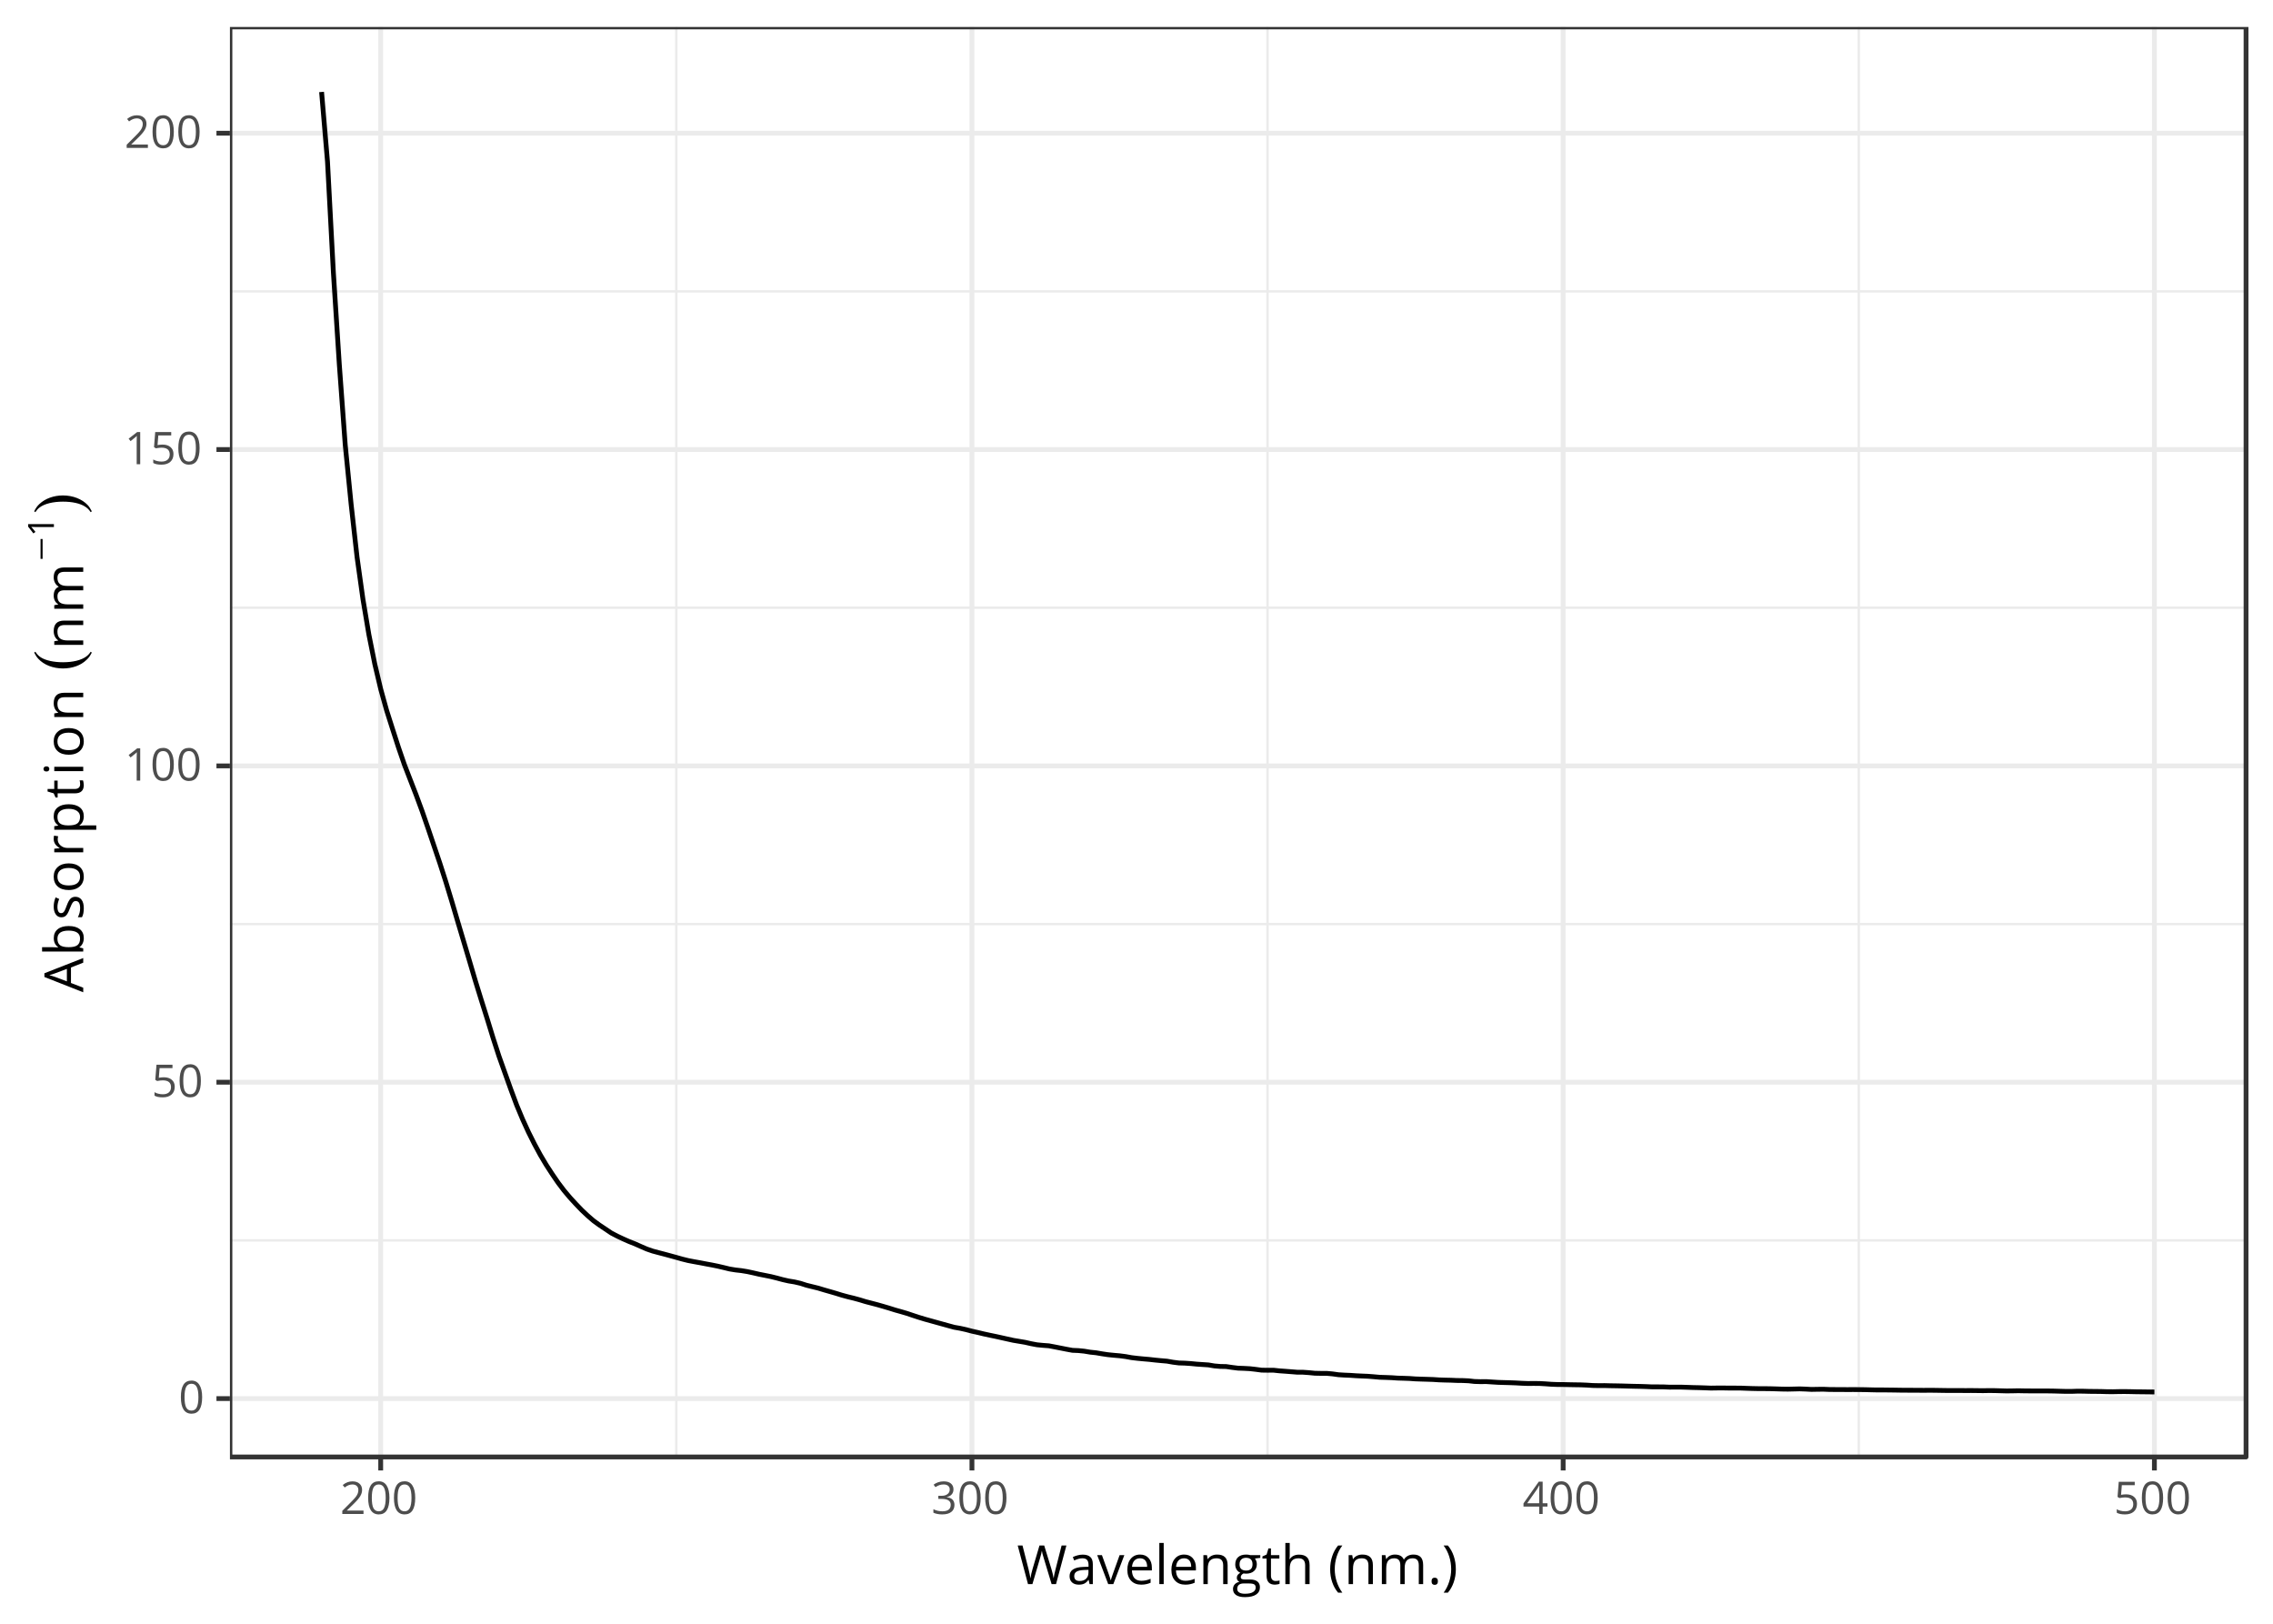 <?xml version="1.0" encoding="UTF-8"?>
<svg xmlns="http://www.w3.org/2000/svg" xmlns:xlink="http://www.w3.org/1999/xlink" width="504pt" height="360pt" viewBox="0 0 504 360" version="1.1">
<defs>
<g>
<symbol overflow="visible" id="glyph0-0">
<path style="stroke:none;" d="M 0.938 -7.141 L 5.047 -7.141 L 5.047 0 L 0.938 0 Z M 1.453 -0.516 L 4.547 -0.516 L 4.547 -6.625 L 1.453 -6.625 Z M 1.453 -0.516 "/>
</symbol>
<symbol overflow="visible" id="glyph0-1">
<path style="stroke:none;" d="M 5.219 -3.578 C 5.219 -2.348 5.02 -1.426 4.625 -0.812 C 4.238 -0.207 3.648 0.094 2.859 0.094 C 2.086 0.094 1.5 -0.211 1.094 -0.828 C 0.695 -1.453 0.5 -2.367 0.5 -3.578 C 0.5 -4.816 0.691 -5.738 1.078 -6.344 C 1.461 -6.945 2.055 -7.25 2.859 -7.25 C 3.629 -7.25 4.211 -6.93 4.609 -6.297 C 5.016 -5.672 5.219 -4.766 5.219 -3.578 Z M 1.312 -3.578 C 1.312 -2.535 1.43 -1.773 1.672 -1.297 C 1.922 -0.828 2.316 -0.594 2.859 -0.594 C 3.391 -0.594 3.773 -0.832 4.016 -1.312 C 4.266 -1.801 4.391 -2.555 4.391 -3.578 C 4.391 -4.609 4.266 -5.359 4.016 -5.828 C 3.773 -6.305 3.391 -6.547 2.859 -6.547 C 2.316 -6.547 1.922 -6.312 1.672 -5.844 C 1.43 -5.375 1.312 -4.617 1.312 -3.578 Z M 1.312 -3.578 "/>
</symbol>
<symbol overflow="visible" id="glyph0-2">
<path style="stroke:none;" d="M 2.719 -4.359 C 3.469 -4.359 4.055 -4.172 4.484 -3.797 C 4.922 -3.43 5.141 -2.922 5.141 -2.266 C 5.141 -1.523 4.906 -0.945 4.438 -0.531 C 3.969 -0.113 3.316 0.094 2.484 0.094 C 1.68 0.094 1.07 -0.031 0.656 -0.281 L 0.656 -1.062 C 0.875 -0.914 1.148 -0.801 1.484 -0.719 C 1.828 -0.633 2.164 -0.594 2.5 -0.594 C 3.07 -0.594 3.516 -0.727 3.828 -1 C 4.148 -1.27 4.312 -1.66 4.312 -2.172 C 4.312 -3.172 3.703 -3.672 2.484 -3.672 C 2.172 -3.672 1.754 -3.625 1.234 -3.531 L 0.828 -3.797 L 1.094 -7.141 L 4.641 -7.141 L 4.641 -6.391 L 1.781 -6.391 L 1.609 -4.25 C 1.973 -4.32 2.344 -4.359 2.719 -4.359 Z M 2.719 -4.359 "/>
</symbol>
<symbol overflow="visible" id="glyph0-3">
<path style="stroke:none;" d="M 3.484 0 L 2.703 0 L 2.703 -5.094 C 2.703 -5.508 2.711 -5.91 2.734 -6.297 C 2.672 -6.223 2.598 -6.148 2.516 -6.078 C 2.43 -6.004 2.039 -5.688 1.344 -5.125 L 0.922 -5.672 L 2.812 -7.141 L 3.484 -7.141 Z M 3.484 0 "/>
</symbol>
<symbol overflow="visible" id="glyph0-4">
<path style="stroke:none;" d="M 5.188 0 L 0.484 0 L 0.484 -0.703 L 2.375 -2.594 C 2.945 -3.164 3.32 -3.578 3.5 -3.828 C 3.688 -4.078 3.82 -4.316 3.906 -4.547 C 4 -4.785 4.047 -5.039 4.047 -5.312 C 4.047 -5.688 3.93 -5.984 3.703 -6.203 C 3.473 -6.43 3.148 -6.547 2.734 -6.547 C 2.441 -6.547 2.16 -6.492 1.891 -6.391 C 1.629 -6.297 1.336 -6.125 1.016 -5.875 L 0.578 -6.422 C 1.234 -6.961 1.953 -7.234 2.734 -7.234 C 3.398 -7.234 3.922 -7.062 4.297 -6.719 C 4.68 -6.383 4.875 -5.926 4.875 -5.344 C 4.875 -4.883 4.742 -4.43 4.484 -3.984 C 4.234 -3.547 3.766 -2.988 3.078 -2.312 L 1.516 -0.797 L 1.516 -0.75 L 5.188 -0.75 Z M 5.188 0 "/>
</symbol>
<symbol overflow="visible" id="glyph0-5">
<path style="stroke:none;" d="M 4.906 -5.453 C 4.906 -5.004 4.773 -4.633 4.516 -4.344 C 4.266 -4.051 3.906 -3.859 3.438 -3.766 L 3.438 -3.719 C 4.008 -3.645 4.43 -3.461 4.703 -3.172 C 4.984 -2.879 5.125 -2.492 5.125 -2.016 C 5.125 -1.336 4.891 -0.816 4.422 -0.453 C 3.953 -0.086 3.281 0.094 2.406 0.094 C 2.031 0.094 1.688 0.062 1.375 0 C 1.062 -0.051 0.754 -0.145 0.453 -0.281 L 0.453 -1.062 C 0.766 -0.906 1.094 -0.785 1.438 -0.703 C 1.789 -0.629 2.125 -0.594 2.438 -0.594 C 3.676 -0.594 4.297 -1.078 4.297 -2.047 C 4.297 -2.91 3.613 -3.344 2.25 -3.344 L 1.547 -3.344 L 1.547 -4.031 L 2.266 -4.031 C 2.816 -4.031 3.254 -4.156 3.578 -4.406 C 3.91 -4.656 4.078 -5 4.078 -5.438 C 4.078 -5.781 3.957 -6.051 3.719 -6.25 C 3.477 -6.445 3.148 -6.547 2.734 -6.547 C 2.422 -6.547 2.125 -6.504 1.844 -6.422 C 1.57 -6.336 1.258 -6.18 0.906 -5.953 L 0.5 -6.5 C 0.789 -6.727 1.125 -6.906 1.5 -7.031 C 1.883 -7.164 2.289 -7.234 2.719 -7.234 C 3.414 -7.234 3.953 -7.078 4.328 -6.766 C 4.711 -6.453 4.906 -6.016 4.906 -5.453 Z M 4.906 -5.453 "/>
</symbol>
<symbol overflow="visible" id="glyph0-6">
<path style="stroke:none;" d="M 5.516 -1.641 L 4.453 -1.641 L 4.453 0 L 3.688 0 L 3.688 -1.641 L 0.203 -1.641 L 0.203 -2.344 L 3.594 -7.172 L 4.453 -7.172 L 4.453 -2.375 L 5.516 -2.375 Z M 3.688 -2.375 L 3.688 -4.75 C 3.688 -5.219 3.703 -5.742 3.734 -6.328 L 3.688 -6.328 C 3.531 -6.016 3.383 -5.754 3.25 -5.547 L 1.016 -2.375 Z M 3.688 -2.375 "/>
</symbol>
<symbol overflow="visible" id="glyph1-0">
<path style="stroke:none;" d="M 1.125 -8.562 L 6.062 -8.562 L 6.062 0 L 1.125 0 Z M 1.734 -0.609 L 5.453 -0.609 L 5.453 -7.953 L 1.734 -7.953 Z M 1.734 -0.609 "/>
</symbol>
<symbol overflow="visible" id="glyph1-1">
<path style="stroke:none;" d="M 8.656 0 L 7.672 0 L 5.938 -5.734 C 5.852 -5.992 5.758 -6.316 5.656 -6.703 C 5.562 -7.086 5.516 -7.316 5.516 -7.391 C 5.422 -6.879 5.281 -6.316 5.094 -5.703 L 3.422 0 L 2.438 0 L 0.156 -8.562 L 1.219 -8.562 L 2.562 -3.281 C 2.75 -2.531 2.891 -1.859 2.984 -1.266 C 3.086 -1.973 3.242 -2.672 3.453 -3.359 L 4.984 -8.562 L 6.031 -8.562 L 7.641 -3.312 C 7.828 -2.707 7.988 -2.023 8.125 -1.266 C 8.195 -1.816 8.336 -2.488 8.547 -3.281 L 9.891 -8.562 L 10.953 -8.562 Z M 8.656 0 "/>
</symbol>
<symbol overflow="visible" id="glyph1-2">
<path style="stroke:none;" d="M 4.984 0 L 4.781 -0.922 L 4.734 -0.922 C 4.422 -0.516 4.102 -0.238 3.781 -0.094 C 3.469 0.051 3.07 0.125 2.594 0.125 C 1.957 0.125 1.457 -0.039 1.094 -0.375 C 0.727 -0.707 0.547 -1.176 0.547 -1.781 C 0.547 -3.07 1.582 -3.75 3.656 -3.812 L 4.75 -3.844 L 4.75 -4.25 C 4.75 -4.75 4.641 -5.117 4.422 -5.359 C 4.211 -5.598 3.867 -5.719 3.391 -5.719 C 2.848 -5.719 2.242 -5.555 1.578 -5.234 L 1.266 -5.984 C 1.586 -6.148 1.938 -6.281 2.312 -6.375 C 2.688 -6.477 3.066 -6.531 3.453 -6.531 C 4.211 -6.531 4.773 -6.359 5.141 -6.016 C 5.516 -5.68 5.703 -5.141 5.703 -4.391 L 5.703 0 Z M 2.781 -0.688 C 3.383 -0.688 3.859 -0.852 4.203 -1.188 C 4.555 -1.52 4.734 -1.984 4.734 -2.578 L 4.734 -3.156 L 3.75 -3.125 C 2.977 -3.094 2.422 -2.969 2.078 -2.75 C 1.742 -2.539 1.578 -2.211 1.578 -1.766 C 1.578 -1.41 1.68 -1.141 1.891 -0.953 C 2.098 -0.773 2.395 -0.688 2.781 -0.688 Z M 2.781 -0.688 "/>
</symbol>
<symbol overflow="visible" id="glyph1-3">
<path style="stroke:none;" d="M 2.438 0 L 0 -6.422 L 1.047 -6.422 L 2.422 -2.609 C 2.734 -1.723 2.922 -1.145 2.984 -0.875 L 3.031 -0.875 C 3.07 -1.082 3.207 -1.508 3.438 -2.156 C 3.664 -2.812 4.176 -4.234 4.969 -6.422 L 6.016 -6.422 L 3.578 0 Z M 2.438 0 "/>
</symbol>
<symbol overflow="visible" id="glyph1-4">
<path style="stroke:none;" d="M 3.75 0.125 C 2.801 0.125 2.051 -0.164 1.5 -0.75 C 0.945 -1.332 0.672 -2.133 0.672 -3.156 C 0.672 -4.195 0.926 -5.02 1.438 -5.625 C 1.945 -6.238 2.633 -6.547 3.5 -6.547 C 4.301 -6.547 4.938 -6.281 5.406 -5.75 C 5.875 -5.219 6.109 -4.52 6.109 -3.656 L 6.109 -3.031 L 1.688 -3.031 C 1.707 -2.281 1.895 -1.707 2.25 -1.312 C 2.613 -0.926 3.125 -0.734 3.781 -0.734 C 4.469 -0.734 5.148 -0.879 5.828 -1.172 L 5.828 -0.297 C 5.484 -0.148 5.156 -0.047 4.844 0.016 C 4.539 0.086 4.176 0.125 3.75 0.125 Z M 3.484 -5.719 C 2.961 -5.719 2.547 -5.551 2.234 -5.219 C 1.93 -4.883 1.754 -4.422 1.703 -3.828 L 5.062 -3.828 C 5.062 -4.441 4.926 -4.91 4.656 -5.234 C 4.383 -5.555 3.992 -5.719 3.484 -5.719 Z M 3.484 -5.719 "/>
</symbol>
<symbol overflow="visible" id="glyph1-5">
<path style="stroke:none;" d="M 2 0 L 1.031 0 L 1.031 -9.125 L 2 -9.125 Z M 2 0 "/>
</symbol>
<symbol overflow="visible" id="glyph1-6">
<path style="stroke:none;" d="M 5.422 0 L 5.422 -4.156 C 5.422 -4.676 5.301 -5.066 5.062 -5.328 C 4.832 -5.586 4.461 -5.719 3.953 -5.719 C 3.273 -5.719 2.781 -5.535 2.469 -5.172 C 2.156 -4.805 2 -4.207 2 -3.375 L 2 0 L 1.031 0 L 1.031 -6.422 L 1.828 -6.422 L 1.984 -5.547 L 2.031 -5.547 C 2.227 -5.859 2.504 -6.102 2.859 -6.281 C 3.223 -6.457 3.625 -6.547 4.062 -6.547 C 4.844 -6.547 5.426 -6.359 5.812 -5.984 C 6.207 -5.609 6.406 -5.008 6.406 -4.188 L 6.406 0 Z M 5.422 0 "/>
</symbol>
<symbol overflow="visible" id="glyph1-7">
<path style="stroke:none;" d="M 6.281 -6.422 L 6.281 -5.812 L 5.094 -5.672 C 5.207 -5.535 5.305 -5.352 5.391 -5.125 C 5.473 -4.906 5.516 -4.66 5.516 -4.391 C 5.516 -3.754 5.301 -3.25 4.875 -2.875 C 4.445 -2.5 3.859 -2.312 3.109 -2.312 C 2.91 -2.312 2.727 -2.328 2.562 -2.359 C 2.156 -2.141 1.953 -1.863 1.953 -1.531 C 1.953 -1.352 2.02 -1.223 2.156 -1.141 C 2.301 -1.055 2.551 -1.016 2.906 -1.016 L 4.047 -1.016 C 4.742 -1.016 5.273 -0.867 5.641 -0.578 C 6.016 -0.285 6.203 0.141 6.203 0.703 C 6.203 1.41 5.914 1.953 5.344 2.328 C 4.781 2.703 3.953 2.891 2.859 2.891 C 2.016 2.891 1.363 2.734 0.906 2.422 C 0.457 2.109 0.234 1.664 0.234 1.094 C 0.234 0.695 0.359 0.352 0.609 0.062 C 0.859 -0.219 1.207 -0.406 1.656 -0.5 C 1.488 -0.57 1.348 -0.688 1.234 -0.844 C 1.129 -1 1.078 -1.18 1.078 -1.391 C 1.078 -1.629 1.141 -1.836 1.266 -2.016 C 1.391 -2.191 1.586 -2.359 1.859 -2.516 C 1.523 -2.648 1.254 -2.879 1.047 -3.203 C 0.836 -3.535 0.734 -3.914 0.734 -4.344 C 0.734 -5.039 0.941 -5.582 1.359 -5.969 C 1.785 -6.352 2.383 -6.547 3.156 -6.547 C 3.488 -6.547 3.789 -6.504 4.062 -6.422 Z M 1.172 1.078 C 1.172 1.422 1.316 1.68 1.609 1.859 C 1.898 2.047 2.316 2.141 2.859 2.141 C 3.68 2.141 4.285 2.016 4.672 1.766 C 5.066 1.523 5.266 1.195 5.266 0.781 C 5.266 0.438 5.156 0.195 4.938 0.062 C 4.727 -0.07 4.328 -0.141 3.734 -0.141 L 2.562 -0.141 C 2.125 -0.141 1.781 -0.035 1.531 0.172 C 1.289 0.379 1.172 0.68 1.172 1.078 Z M 1.688 -4.359 C 1.688 -3.91 1.812 -3.57 2.062 -3.344 C 2.32 -3.113 2.68 -3 3.141 -3 C 4.086 -3 4.562 -3.461 4.562 -4.391 C 4.562 -5.348 4.082 -5.828 3.125 -5.828 C 2.664 -5.828 2.312 -5.703 2.062 -5.453 C 1.812 -5.211 1.688 -4.848 1.688 -4.359 Z M 1.688 -4.359 "/>
</symbol>
<symbol overflow="visible" id="glyph1-8">
<path style="stroke:none;" d="M 3.109 -0.688 C 3.273 -0.688 3.438 -0.695 3.594 -0.719 C 3.758 -0.75 3.891 -0.773 3.984 -0.797 L 3.984 -0.062 C 3.879 -0.008 3.723 0.031 3.516 0.062 C 3.316 0.102 3.133 0.125 2.969 0.125 C 1.727 0.125 1.109 -0.531 1.109 -1.844 L 1.109 -5.672 L 0.188 -5.672 L 0.188 -6.141 L 1.109 -6.547 L 1.516 -7.906 L 2.078 -7.906 L 2.078 -6.422 L 3.938 -6.422 L 3.938 -5.672 L 2.078 -5.672 L 2.078 -1.891 C 2.078 -1.504 2.164 -1.207 2.344 -1 C 2.531 -0.789 2.785 -0.688 3.109 -0.688 Z M 3.109 -0.688 "/>
</symbol>
<symbol overflow="visible" id="glyph1-9">
<path style="stroke:none;" d="M 5.422 0 L 5.422 -4.156 C 5.422 -4.676 5.301 -5.066 5.062 -5.328 C 4.832 -5.586 4.461 -5.719 3.953 -5.719 C 3.273 -5.719 2.781 -5.531 2.469 -5.156 C 2.156 -4.789 2 -4.191 2 -3.359 L 2 0 L 1.031 0 L 1.031 -9.125 L 2 -9.125 L 2 -6.359 C 2 -6.023 1.984 -5.75 1.953 -5.531 L 2.016 -5.531 C 2.203 -5.844 2.473 -6.086 2.828 -6.266 C 3.18 -6.441 3.586 -6.531 4.047 -6.531 C 4.828 -6.531 5.414 -6.344 5.812 -5.969 C 6.207 -5.594 6.406 -5 6.406 -4.188 L 6.406 0 Z M 5.422 0 "/>
</symbol>
<symbol overflow="visible" id="glyph1-10">
<path style="stroke:none;" d=""/>
</symbol>
<symbol overflow="visible" id="glyph1-11">
<path style="stroke:none;" d="M 0.484 -3.281 C 0.484 -4.32 0.633 -5.289 0.938 -6.188 C 1.238 -7.094 1.676 -7.883 2.25 -8.562 L 3.188 -8.562 C 2.625 -7.812 2.203 -6.984 1.922 -6.078 C 1.641 -5.18 1.5 -4.254 1.5 -3.297 C 1.5 -2.359 1.645 -1.441 1.938 -0.547 C 2.227 0.348 2.645 1.164 3.188 1.906 L 2.25 1.906 C 1.676 1.238 1.238 0.461 0.938 -0.422 C 0.633 -1.316 0.484 -2.27 0.484 -3.281 Z M 0.484 -3.281 "/>
</symbol>
<symbol overflow="visible" id="glyph1-12">
<path style="stroke:none;" d="M 9.219 0 L 9.219 -4.172 C 9.219 -4.691 9.109 -5.078 8.891 -5.328 C 8.672 -5.586 8.332 -5.719 7.875 -5.719 C 7.27 -5.719 6.82 -5.539 6.531 -5.188 C 6.238 -4.844 6.094 -4.312 6.094 -3.594 L 6.094 0 L 5.125 0 L 5.125 -4.172 C 5.125 -4.691 5.016 -5.078 4.797 -5.328 C 4.578 -5.586 4.234 -5.719 3.766 -5.719 C 3.16 -5.719 2.711 -5.535 2.422 -5.172 C 2.141 -4.805 2 -4.207 2 -3.375 L 2 0 L 1.031 0 L 1.031 -6.422 L 1.828 -6.422 L 1.984 -5.547 L 2.031 -5.547 C 2.207 -5.859 2.461 -6.102 2.797 -6.281 C 3.141 -6.457 3.516 -6.547 3.922 -6.547 C 4.93 -6.547 5.586 -6.18 5.891 -5.453 L 5.938 -5.453 C 6.133 -5.785 6.41 -6.051 6.766 -6.25 C 7.129 -6.445 7.547 -6.547 8.016 -6.547 C 8.742 -6.547 9.285 -6.359 9.641 -5.984 C 10.004 -5.609 10.188 -5.008 10.188 -4.188 L 10.188 0 Z M 9.219 0 "/>
</symbol>
<symbol overflow="visible" id="glyph1-13">
<path style="stroke:none;" d="M 0.891 -0.625 C 0.891 -0.883 0.945 -1.082 1.062 -1.219 C 1.188 -1.352 1.359 -1.422 1.578 -1.422 C 1.805 -1.422 1.984 -1.352 2.109 -1.219 C 2.234 -1.082 2.297 -0.883 2.297 -0.625 C 2.297 -0.363 2.234 -0.164 2.109 -0.031 C 1.984 0.102 1.805 0.172 1.578 0.172 C 1.379 0.172 1.211 0.109 1.078 -0.016 C 0.953 -0.141 0.891 -0.344 0.891 -0.625 Z M 0.891 -0.625 "/>
</symbol>
<symbol overflow="visible" id="glyph1-14">
<path style="stroke:none;" d="M 3.078 -3.281 C 3.078 -2.258 2.922 -1.301 2.609 -0.406 C 2.305 0.477 1.875 1.25 1.312 1.906 L 0.375 1.906 C 0.914 1.164 1.328 0.348 1.609 -0.547 C 1.898 -1.441 2.047 -2.359 2.047 -3.297 C 2.047 -4.254 1.906 -5.18 1.625 -6.078 C 1.344 -6.984 0.922 -7.812 0.359 -8.562 L 1.312 -8.562 C 1.883 -7.883 2.32 -7.094 2.625 -6.188 C 2.926 -5.281 3.078 -4.312 3.078 -3.281 Z M 3.078 -3.281 "/>
</symbol>
<symbol overflow="visible" id="glyph2-0">
<path style="stroke:none;" d="M -8.562 -1.125 L -8.562 -6.062 L 0 -6.062 L 0 -1.125 Z M -0.609 -1.734 L -0.609 -5.453 L -7.953 -5.453 L -7.953 -1.734 Z M -0.609 -1.734 "/>
</symbol>
<symbol overflow="visible" id="glyph2-1">
<path style="stroke:none;" d="M 0 -6.562 L -2.719 -5.5 L -2.719 -2.062 L 0 -1.016 L 0 0 L -8.609 -3.391 L -8.609 -4.219 L 0 -7.594 Z M -3.625 -5.188 L -6.281 -4.188 C -6.613 -4.062 -7.023 -3.93 -7.516 -3.797 C -7.141 -3.703 -6.727 -3.578 -6.281 -3.422 L -3.625 -2.422 Z M -3.625 -5.188 "/>
</symbol>
<symbol overflow="visible" id="glyph2-2">
<path style="stroke:none;" d="M -6.531 -4.016 C -6.531 -4.859 -6.238 -5.516 -5.656 -5.984 C -5.082 -6.453 -4.27 -6.688 -3.219 -6.688 C -2.164 -6.688 -1.344 -6.453 -0.75 -5.984 C -0.164 -5.516 0.125 -4.859 0.125 -4.016 C 0.125 -3.598 0.047 -3.219 -0.109 -2.875 C -0.266 -2.531 -0.504 -2.238 -0.828 -2 L -0.828 -1.938 L 0 -1.734 L 0 -1.031 L -9.125 -1.031 L -9.125 -2 L -6.906 -2 C -6.406 -2 -5.957 -1.984 -5.562 -1.953 L -5.562 -2 C -6.207 -2.457 -6.531 -3.129 -6.531 -4.016 Z M -5.719 -3.875 C -5.719 -3.219 -5.523 -2.738 -5.141 -2.438 C -4.766 -2.145 -4.125 -2 -3.219 -2 C -2.312 -2 -1.664 -2.148 -1.281 -2.453 C -0.895 -2.754 -0.703 -3.238 -0.703 -3.906 C -0.703 -4.5 -0.914 -4.941 -1.344 -5.234 C -1.781 -5.523 -2.41 -5.672 -3.234 -5.672 C -4.066 -5.672 -4.688 -5.523 -5.094 -5.234 C -5.508 -4.941 -5.719 -4.488 -5.719 -3.875 Z M -5.719 -3.875 "/>
</symbol>
<symbol overflow="visible" id="glyph2-3">
<path style="stroke:none;" d="M -1.75 -5.172 C -1.156 -5.172 -0.691 -4.945 -0.359 -4.5 C -0.035 -4.062 0.125 -3.438 0.125 -2.625 C 0.125 -1.781 -0.008 -1.117 -0.281 -0.641 L -1.188 -0.641 C -1.031 -0.953 -0.906 -1.281 -0.812 -1.625 C -0.727 -1.977 -0.688 -2.32 -0.688 -2.656 C -0.688 -3.164 -0.766 -3.555 -0.922 -3.828 C -1.086 -4.098 -1.336 -4.234 -1.672 -4.234 C -1.922 -4.234 -2.133 -4.125 -2.312 -3.906 C -2.488 -3.695 -2.695 -3.273 -2.938 -2.641 C -3.164 -2.047 -3.363 -1.617 -3.531 -1.359 C -3.695 -1.109 -3.883 -0.922 -4.094 -0.797 C -4.301 -0.68 -4.551 -0.625 -4.844 -0.625 C -5.363 -0.625 -5.773 -0.836 -6.078 -1.266 C -6.391 -1.691 -6.547 -2.273 -6.547 -3.016 C -6.547 -3.703 -6.406 -4.379 -6.125 -5.047 L -5.328 -4.688 C -5.586 -4.051 -5.719 -3.469 -5.719 -2.938 C -5.719 -2.477 -5.645 -2.129 -5.5 -1.891 C -5.363 -1.66 -5.164 -1.547 -4.906 -1.547 C -4.738 -1.547 -4.594 -1.586 -4.469 -1.672 C -4.352 -1.766 -4.238 -1.906 -4.125 -2.094 C -4.02 -2.289 -3.863 -2.672 -3.656 -3.234 C -3.375 -3.992 -3.094 -4.504 -2.812 -4.766 C -2.531 -5.035 -2.176 -5.172 -1.75 -5.172 Z M -1.75 -5.172 "/>
</symbol>
<symbol overflow="visible" id="glyph2-4">
<path style="stroke:none;" d="M -3.219 -6.578 C -2.164 -6.578 -1.344 -6.312 -0.75 -5.781 C -0.164 -5.258 0.125 -4.531 0.125 -3.594 C 0.125 -3.02 -0.008 -2.508 -0.281 -2.062 C -0.551 -1.625 -0.938 -1.281 -1.438 -1.031 C -1.945 -0.789 -2.539 -0.672 -3.219 -0.672 C -4.258 -0.672 -5.07 -0.93 -5.656 -1.453 C -6.25 -1.984 -6.547 -2.711 -6.547 -3.641 C -6.547 -4.535 -6.242 -5.25 -5.641 -5.781 C -5.047 -6.312 -4.238 -6.578 -3.219 -6.578 Z M -3.219 -1.688 C -2.395 -1.688 -1.77 -1.848 -1.344 -2.172 C -0.914 -2.504 -0.703 -2.988 -0.703 -3.625 C -0.703 -4.258 -0.914 -4.738 -1.344 -5.062 C -1.77 -5.395 -2.395 -5.562 -3.219 -5.562 C -4.031 -5.562 -4.648 -5.395 -5.078 -5.062 C -5.504 -4.738 -5.719 -4.254 -5.719 -3.609 C -5.719 -2.973 -5.504 -2.492 -5.078 -2.172 C -4.66 -1.848 -4.039 -1.688 -3.219 -1.688 Z M -3.219 -1.688 "/>
</symbol>
<symbol overflow="visible" id="glyph2-5">
<path style="stroke:none;" d="M -6.547 -3.969 C -6.547 -4.25 -6.52 -4.504 -6.469 -4.734 L -5.562 -4.594 C -5.625 -4.332 -5.656 -4.098 -5.656 -3.891 C -5.656 -3.367 -5.441 -2.922 -5.016 -2.547 C -4.598 -2.18 -4.078 -2 -3.453 -2 L 0 -2 L 0 -1.031 L -6.422 -1.031 L -6.422 -1.828 L -5.234 -1.953 L -5.234 -2 C -5.648 -2.227 -5.973 -2.508 -6.203 -2.844 C -6.43 -3.188 -6.547 -3.562 -6.547 -3.969 Z M -6.547 -3.969 "/>
</symbol>
<symbol overflow="visible" id="glyph2-6">
<path style="stroke:none;" d="M 0.125 -4.016 C 0.125 -3.598 0.047 -3.219 -0.109 -2.875 C -0.266 -2.531 -0.504 -2.238 -0.828 -2 L -0.828 -1.938 C -0.453 -1.977 -0.098 -2 0.234 -2 L 2.891 -2 L 2.891 -1.031 L -6.422 -1.031 L -6.422 -1.828 L -5.547 -1.953 L -5.547 -2 C -5.898 -2.25 -6.156 -2.539 -6.312 -2.875 C -6.469 -3.207 -6.547 -3.586 -6.547 -4.016 C -6.547 -4.867 -6.254 -5.523 -5.672 -5.984 C -5.086 -6.453 -4.27 -6.688 -3.219 -6.688 C -2.164 -6.688 -1.344 -6.453 -0.75 -5.984 C -0.164 -5.516 0.125 -4.859 0.125 -4.016 Z M -5.719 -3.875 C -5.719 -3.219 -5.535 -2.742 -5.172 -2.453 C -4.805 -2.16 -4.227 -2.008 -3.438 -2 L -3.219 -2 C -2.312 -2 -1.664 -2.148 -1.281 -2.453 C -0.895 -2.754 -0.703 -3.238 -0.703 -3.906 C -0.703 -4.457 -0.926 -4.891 -1.375 -5.203 C -1.82 -5.516 -2.441 -5.672 -3.234 -5.672 C -4.035 -5.672 -4.648 -5.516 -5.078 -5.203 C -5.504 -4.891 -5.719 -4.445 -5.719 -3.875 Z M -5.719 -3.875 "/>
</symbol>
<symbol overflow="visible" id="glyph2-7">
<path style="stroke:none;" d="M -0.688 -3.109 C -0.688 -3.273 -0.695 -3.438 -0.719 -3.594 C -0.75 -3.758 -0.773 -3.891 -0.797 -3.984 L -0.062 -3.984 C -0.008 -3.879 0.031 -3.723 0.062 -3.516 C 0.102 -3.316 0.125 -3.133 0.125 -2.969 C 0.125 -1.727 -0.531 -1.109 -1.844 -1.109 L -5.672 -1.109 L -5.672 -0.188 L -6.141 -0.188 L -6.547 -1.109 L -7.906 -1.516 L -7.906 -2.078 L -6.422 -2.078 L -6.422 -3.938 L -5.672 -3.938 L -5.672 -2.078 L -1.891 -2.078 C -1.504 -2.078 -1.207 -2.164 -1 -2.344 C -0.789 -2.531 -0.688 -2.785 -0.688 -3.109 Z M -0.688 -3.109 "/>
</symbol>
<symbol overflow="visible" id="glyph2-8">
<path style="stroke:none;" d="M 0 -2 L 0 -1.031 L -6.422 -1.031 L -6.422 -2 Z M -8.156 -0.953 C -8.383 -0.953 -8.551 -1.004 -8.656 -1.109 C -8.758 -1.223 -8.812 -1.363 -8.812 -1.531 C -8.812 -1.688 -8.754 -1.816 -8.641 -1.922 C -8.535 -2.035 -8.375 -2.094 -8.156 -2.094 C -7.938 -2.094 -7.773 -2.035 -7.672 -1.922 C -7.566 -1.816 -7.516 -1.688 -7.516 -1.531 C -7.516 -1.363 -7.566 -1.223 -7.672 -1.109 C -7.773 -1.004 -7.938 -0.953 -8.156 -0.953 Z M -8.156 -0.953 "/>
</symbol>
<symbol overflow="visible" id="glyph2-9">
<path style="stroke:none;" d="M 0 -5.422 L -4.156 -5.422 C -4.676 -5.422 -5.066 -5.301 -5.328 -5.062 C -5.586 -4.832 -5.719 -4.461 -5.719 -3.953 C -5.719 -3.273 -5.535 -2.781 -5.172 -2.469 C -4.805 -2.156 -4.207 -2 -3.375 -2 L 0 -2 L 0 -1.031 L -6.422 -1.031 L -6.422 -1.828 L -5.547 -1.984 L -5.547 -2.031 C -5.859 -2.227 -6.102 -2.504 -6.281 -2.859 C -6.457 -3.223 -6.547 -3.625 -6.547 -4.062 C -6.547 -4.844 -6.359 -5.426 -5.984 -5.812 C -5.609 -6.207 -5.008 -6.406 -4.188 -6.406 L 0 -6.406 Z M 0 -5.422 "/>
</symbol>
<symbol overflow="visible" id="glyph2-10">
<path style="stroke:none;" d="M 0 -9.219 L -4.172 -9.219 C -4.691 -9.219 -5.078 -9.109 -5.328 -8.891 C -5.586 -8.672 -5.719 -8.332 -5.719 -7.875 C -5.719 -7.27 -5.539 -6.82 -5.188 -6.531 C -4.844 -6.238 -4.312 -6.094 -3.594 -6.094 L 0 -6.094 L 0 -5.125 L -4.172 -5.125 C -4.691 -5.125 -5.078 -5.016 -5.328 -4.797 C -5.586 -4.578 -5.719 -4.234 -5.719 -3.766 C -5.719 -3.16 -5.535 -2.711 -5.172 -2.422 C -4.805 -2.141 -4.207 -2 -3.375 -2 L 0 -2 L 0 -1.031 L -6.422 -1.031 L -6.422 -1.828 L -5.547 -1.984 L -5.547 -2.031 C -5.859 -2.207 -6.102 -2.461 -6.281 -2.797 C -6.457 -3.141 -6.547 -3.516 -6.547 -3.922 C -6.547 -4.93 -6.18 -5.586 -5.453 -5.891 L -5.453 -5.938 C -5.785 -6.133 -6.051 -6.41 -6.25 -6.766 C -6.445 -7.129 -6.547 -7.547 -6.547 -8.016 C -6.547 -8.742 -6.359 -9.285 -5.984 -9.641 C -5.609 -10.004 -5.008 -10.188 -4.188 -10.188 L 0 -10.188 Z M 0 -9.219 "/>
</symbol>
<symbol overflow="visible" id="glyph3-0">
<path style="stroke:none;" d=""/>
</symbol>
<symbol overflow="visible" id="glyph3-1">
<path style="stroke:none;" d="M 2.328 -4.5 C 1.984 -3.984 1.75 -3.75 1.359 -3.453 C 0.281 -2.641 -1.594 -2.172 -3.812 -2.172 C -5.828 -2.172 -7.641 -2.562 -8.719 -3.25 C -9.219 -3.578 -9.516 -3.875 -9.938 -4.5 L -10.203 -4.312 C -9.844 -3.609 -9.625 -3.312 -9.266 -2.922 C -8.031 -1.578 -6 -0.797 -3.812 -0.797 C -1.75 -0.797 0.141 -1.469 1.391 -2.688 C 1.891 -3.141 2.141 -3.5 2.578 -4.312 Z M 2.328 -4.5 "/>
</symbol>
<symbol overflow="visible" id="glyph3-2">
<path style="stroke:none;" d="M 2.578 -0.641 C 2.203 -1.328 2.016 -1.641 1.656 -2.031 C 0.406 -3.359 -1.625 -4.156 -3.812 -4.156 C -5.859 -4.156 -7.75 -3.469 -9.031 -2.266 C -9.516 -1.812 -9.781 -1.453 -10.203 -0.641 L -9.938 -0.453 C -9.578 -0.969 -9.375 -1.203 -8.984 -1.5 C -7.906 -2.312 -6.031 -2.781 -3.812 -2.781 C -1.781 -2.781 0 -2.391 1.078 -1.688 C 1.609 -1.344 1.906 -1.062 2.328 -0.453 Z M 2.578 -0.641 "/>
</symbol>
<symbol overflow="visible" id="glyph4-0">
<path style="stroke:none;" d=""/>
</symbol>
<symbol overflow="visible" id="glyph4-1">
<path style="stroke:none;" d="M -2.469 -0.094 L -2.016 -0.094 L -2.016 -4.5 L -2.469 -4.5 Z M -2.469 -0.094 "/>
</symbol>
<symbol overflow="visible" id="glyph5-0">
<path style="stroke:none;" d="M -5.719 -0.75 L -5.719 -4.047 L 0 -4.047 L 0 -0.75 Z M -0.406 -1.156 L -0.406 -3.641 L -5.312 -3.641 L -5.312 -1.156 Z M -0.406 -1.156 "/>
</symbol>
<symbol overflow="visible" id="glyph5-1">
<path style="stroke:none;" d="M 0 -2.797 L 0 -2.156 L -4.078 -2.156 C -4.41 -2.156 -4.727 -2.164 -5.031 -2.188 C -4.977 -2.133 -4.922 -2.07 -4.859 -2 C -4.797 -1.938 -4.539 -1.629 -4.094 -1.078 L -4.547 -0.734 L -5.719 -2.25 L -5.719 -2.797 Z M 0 -2.797 "/>
</symbol>
</g>
<clipPath id="clip1">
  <path d="M 50.984 5.977 L 499 5.977 L 499 324 L 50.984 324 Z M 50.984 5.977 "/>
</clipPath>
<clipPath id="clip2">
  <path d="M 50.984 274 L 499 274 L 499 276 L 50.984 276 Z M 50.984 274 "/>
</clipPath>
<clipPath id="clip3">
  <path d="M 50.984 204 L 499 204 L 499 206 L 50.984 206 Z M 50.984 204 "/>
</clipPath>
<clipPath id="clip4">
  <path d="M 50.984 134 L 499 134 L 499 136 L 50.984 136 Z M 50.984 134 "/>
</clipPath>
<clipPath id="clip5">
  <path d="M 50.984 64 L 499 64 L 499 65 L 50.984 65 Z M 50.984 64 "/>
</clipPath>
<clipPath id="clip6">
  <path d="M 149 5.977 L 151 5.977 L 151 324 L 149 324 Z M 149 5.977 "/>
</clipPath>
<clipPath id="clip7">
  <path d="M 280 5.977 L 282 5.977 L 282 324 L 280 324 Z M 280 5.977 "/>
</clipPath>
<clipPath id="clip8">
  <path d="M 411 5.977 L 413 5.977 L 413 324 L 411 324 Z M 411 5.977 "/>
</clipPath>
<clipPath id="clip9">
  <path d="M 50.984 309 L 499 309 L 499 311 L 50.984 311 Z M 50.984 309 "/>
</clipPath>
<clipPath id="clip10">
  <path d="M 50.984 239 L 499 239 L 499 241 L 50.984 241 Z M 50.984 239 "/>
</clipPath>
<clipPath id="clip11">
  <path d="M 50.984 169 L 499 169 L 499 171 L 50.984 171 Z M 50.984 169 "/>
</clipPath>
<clipPath id="clip12">
  <path d="M 50.984 99 L 499 99 L 499 101 L 50.984 101 Z M 50.984 99 "/>
</clipPath>
<clipPath id="clip13">
  <path d="M 50.984 29 L 499 29 L 499 31 L 50.984 31 Z M 50.984 29 "/>
</clipPath>
<clipPath id="clip14">
  <path d="M 83 5.977 L 85 5.977 L 85 324 L 83 324 Z M 83 5.977 "/>
</clipPath>
<clipPath id="clip15">
  <path d="M 214 5.977 L 217 5.977 L 217 324 L 214 324 Z M 214 5.977 "/>
</clipPath>
<clipPath id="clip16">
  <path d="M 346 5.977 L 348 5.977 L 348 324 L 346 324 Z M 346 5.977 "/>
</clipPath>
<clipPath id="clip17">
  <path d="M 477 5.977 L 479 5.977 L 479 324 L 477 324 Z M 477 5.977 "/>
</clipPath>
<clipPath id="clip18">
  <path d="M 50.984 5.977 L 499 5.977 L 499 324 L 50.984 324 Z M 50.984 5.977 "/>
</clipPath>
</defs>
<g id="surface2">
<rect x="0" y="0" width="504" height="360" style="fill:rgb(100%,100%,100%);fill-opacity:1;stroke:none;"/>
<rect x="0" y="0" width="504" height="360" style="fill:rgb(100%,100%,100%);fill-opacity:1;stroke:none;"/>
<path style="fill:none;stroke-width:1.067;stroke-linecap:round;stroke-linejoin:round;stroke:rgb(100%,100%,100%);stroke-opacity:1;stroke-miterlimit:10;" d="M 0 360 L 504 360 L 504 0 L 0 0 Z M 0 360 "/>
<g clip-path="url(#clip1)" clip-rule="nonzero">
<path style=" stroke:none;fill-rule:nonzero;fill:rgb(100%,100%,100%);fill-opacity:1;" d="M 50.984 323.023 L 498.023 323.023 L 498.023 5.977 L 50.984 5.977 Z M 50.984 323.023 "/>
</g>
<g clip-path="url(#clip2)" clip-rule="nonzero">
<path style="fill:none;stroke-width:0.533;stroke-linecap:butt;stroke-linejoin:round;stroke:rgb(92.157%,92.157%,92.157%);stroke-opacity:1;stroke-miterlimit:10;" d="M 50.984 275.008 L 498.023 275.008 "/>
</g>
<g clip-path="url(#clip3)" clip-rule="nonzero">
<path style="fill:none;stroke-width:0.533;stroke-linecap:butt;stroke-linejoin:round;stroke:rgb(92.157%,92.157%,92.157%);stroke-opacity:1;stroke-miterlimit:10;" d="M 50.984 204.875 L 498.023 204.875 "/>
</g>
<g clip-path="url(#clip4)" clip-rule="nonzero">
<path style="fill:none;stroke-width:0.533;stroke-linecap:butt;stroke-linejoin:round;stroke:rgb(92.157%,92.157%,92.157%);stroke-opacity:1;stroke-miterlimit:10;" d="M 50.984 134.738 L 498.023 134.738 "/>
</g>
<g clip-path="url(#clip5)" clip-rule="nonzero">
<path style="fill:none;stroke-width:0.533;stroke-linecap:butt;stroke-linejoin:round;stroke:rgb(92.157%,92.157%,92.157%);stroke-opacity:1;stroke-miterlimit:10;" d="M 50.984 64.602 L 498.023 64.602 "/>
</g>
<g clip-path="url(#clip6)" clip-rule="nonzero">
<path style="fill:none;stroke-width:0.533;stroke-linecap:butt;stroke-linejoin:round;stroke:rgb(92.157%,92.157%,92.157%);stroke-opacity:1;stroke-miterlimit:10;" d="M 149.961 323.023 L 149.961 5.977 "/>
</g>
<g clip-path="url(#clip7)" clip-rule="nonzero">
<path style="fill:none;stroke-width:0.533;stroke-linecap:butt;stroke-linejoin:round;stroke:rgb(92.157%,92.157%,92.157%);stroke-opacity:1;stroke-miterlimit:10;" d="M 281.059 323.023 L 281.059 5.977 "/>
</g>
<g clip-path="url(#clip8)" clip-rule="nonzero">
<path style="fill:none;stroke-width:0.533;stroke-linecap:butt;stroke-linejoin:round;stroke:rgb(92.157%,92.157%,92.157%);stroke-opacity:1;stroke-miterlimit:10;" d="M 412.156 323.023 L 412.156 5.977 "/>
</g>
<g clip-path="url(#clip9)" clip-rule="nonzero">
<path style="fill:none;stroke-width:1.067;stroke-linecap:butt;stroke-linejoin:round;stroke:rgb(92.157%,92.157%,92.157%);stroke-opacity:1;stroke-miterlimit:10;" d="M 50.984 310.078 L 498.023 310.078 "/>
</g>
<g clip-path="url(#clip10)" clip-rule="nonzero">
<path style="fill:none;stroke-width:1.067;stroke-linecap:butt;stroke-linejoin:round;stroke:rgb(92.157%,92.157%,92.157%);stroke-opacity:1;stroke-miterlimit:10;" d="M 50.984 239.941 L 498.023 239.941 "/>
</g>
<g clip-path="url(#clip11)" clip-rule="nonzero">
<path style="fill:none;stroke-width:1.067;stroke-linecap:butt;stroke-linejoin:round;stroke:rgb(92.157%,92.157%,92.157%);stroke-opacity:1;stroke-miterlimit:10;" d="M 50.984 169.805 L 498.023 169.805 "/>
</g>
<g clip-path="url(#clip12)" clip-rule="nonzero">
<path style="fill:none;stroke-width:1.067;stroke-linecap:butt;stroke-linejoin:round;stroke:rgb(92.157%,92.157%,92.157%);stroke-opacity:1;stroke-miterlimit:10;" d="M 50.984 99.668 L 498.023 99.668 "/>
</g>
<g clip-path="url(#clip13)" clip-rule="nonzero">
<path style="fill:none;stroke-width:1.067;stroke-linecap:butt;stroke-linejoin:round;stroke:rgb(92.157%,92.157%,92.157%);stroke-opacity:1;stroke-miterlimit:10;" d="M 50.984 29.535 L 498.023 29.535 "/>
</g>
<g clip-path="url(#clip14)" clip-rule="nonzero">
<path style="fill:none;stroke-width:1.067;stroke-linecap:butt;stroke-linejoin:round;stroke:rgb(92.157%,92.157%,92.157%);stroke-opacity:1;stroke-miterlimit:10;" d="M 84.414 323.023 L 84.414 5.977 "/>
</g>
<g clip-path="url(#clip15)" clip-rule="nonzero">
<path style="fill:none;stroke-width:1.067;stroke-linecap:butt;stroke-linejoin:round;stroke:rgb(92.157%,92.157%,92.157%);stroke-opacity:1;stroke-miterlimit:10;" d="M 215.512 323.023 L 215.512 5.977 "/>
</g>
<g clip-path="url(#clip16)" clip-rule="nonzero">
<path style="fill:none;stroke-width:1.067;stroke-linecap:butt;stroke-linejoin:round;stroke:rgb(92.157%,92.157%,92.157%);stroke-opacity:1;stroke-miterlimit:10;" d="M 346.605 323.023 L 346.605 5.977 "/>
</g>
<g clip-path="url(#clip17)" clip-rule="nonzero">
<path style="fill:none;stroke-width:1.067;stroke-linecap:butt;stroke-linejoin:round;stroke:rgb(92.157%,92.157%,92.157%);stroke-opacity:1;stroke-miterlimit:10;" d="M 477.703 323.023 L 477.703 5.977 "/>
</g>
<path style="fill:none;stroke-width:1.067;stroke-linecap:butt;stroke-linejoin:round;stroke:rgb(0%,0%,0%);stroke-opacity:1;stroke-miterlimit:1;" d="M 71.305 20.391 L 72.617 35.832 L 73.926 60.469 L 75.238 80.82 L 76.547 98.613 L 77.859 111.82 L 79.172 123.523 L 80.48 132.863 L 81.793 140.688 L 83.105 147.223 L 84.414 152.762 L 85.727 157.5 L 87.035 161.609 L 88.348 165.688 L 89.66 169.504 L 90.969 172.887 L 92.281 176.27 L 93.59 179.82 L 94.902 183.609 L 96.215 187.492 L 97.523 191.359 L 98.836 195.441 L 100.145 199.742 L 101.457 204.191 L 102.77 208.59 L 104.078 212.977 L 105.391 217.426 L 106.699 221.66 L 108.012 225.828 L 109.324 230.105 L 110.633 234.145 L 111.945 237.828 L 113.254 241.492 L 114.566 245.02 L 115.879 248.16 L 117.188 251.02 L 118.5 253.641 L 119.809 256.062 L 121.121 258.27 L 122.434 260.293 L 123.742 262.203 L 125.055 263.941 L 126.363 265.496 L 127.676 266.926 L 128.988 268.293 L 130.297 269.527 L 131.609 270.66 L 132.922 271.617 L 134.23 272.488 L 135.543 273.371 L 136.852 274.055 L 138.164 274.672 L 139.477 275.254 L 140.785 275.77 L 142.098 276.355 L 143.406 276.922 L 144.719 277.375 L 146.031 277.727 L 147.34 278.066 L 148.652 278.422 L 149.961 278.781 L 151.273 279.152 L 152.586 279.477 L 153.895 279.727 L 155.207 279.961 L 156.516 280.215 L 157.828 280.457 L 159.141 280.723 L 160.449 281.027 L 161.762 281.348 L 163.07 281.562 L 164.383 281.711 L 165.695 281.926 L 167.004 282.207 L 168.316 282.512 L 169.625 282.77 L 170.938 283.035 L 172.25 283.359 L 173.559 283.711 L 174.871 284.008 L 176.184 284.223 L 177.492 284.527 L 178.805 284.949 L 180.113 285.273 L 181.426 285.594 L 182.738 285.992 L 184.047 286.363 L 185.359 286.746 L 186.668 287.152 L 187.98 287.508 L 189.293 287.824 L 190.602 288.18 L 191.914 288.582 L 193.223 288.922 L 194.535 289.266 L 195.848 289.641 L 197.156 290.027 L 198.469 290.441 L 199.777 290.805 L 201.09 291.191 L 202.402 291.633 L 203.711 292.062 L 205.023 292.461 L 206.332 292.824 L 208.957 293.551 L 210.266 293.914 L 211.578 294.27 L 212.887 294.5 L 214.199 294.789 L 215.512 295.137 L 216.82 295.426 L 218.133 295.742 L 219.445 296.027 L 220.754 296.297 L 222.066 296.586 L 223.375 296.879 L 224.688 297.168 L 226 297.387 L 227.309 297.609 L 228.621 297.906 L 229.93 298.152 L 231.242 298.281 L 232.555 298.379 L 233.863 298.625 L 235.176 298.883 L 236.484 299.141 L 237.797 299.383 L 239.109 299.438 L 240.418 299.57 L 241.73 299.789 L 243.039 299.926 L 244.352 300.152 L 245.664 300.348 L 246.973 300.48 L 248.285 300.594 L 249.594 300.766 L 250.906 301.004 L 252.219 301.16 L 253.527 301.285 L 254.84 301.398 L 256.148 301.547 L 257.461 301.672 L 258.773 301.785 L 260.082 302.016 L 261.395 302.184 L 262.703 302.223 L 264.016 302.312 L 265.328 302.441 L 266.637 302.531 L 267.949 302.617 L 269.262 302.84 L 270.57 302.953 L 271.883 302.98 L 273.191 303.172 L 274.504 303.336 L 275.816 303.383 L 277.125 303.453 L 278.438 303.602 L 279.746 303.777 L 281.059 303.797 L 282.371 303.789 L 283.68 303.93 L 284.992 304.023 L 286.301 304.125 L 287.613 304.23 L 288.926 304.238 L 290.234 304.332 L 291.547 304.461 L 292.855 304.488 L 294.168 304.488 L 295.48 304.609 L 296.789 304.793 L 298.102 304.875 L 299.41 304.93 L 300.723 305.02 L 302.035 305.082 L 303.344 305.137 L 304.656 305.242 L 305.965 305.359 L 307.277 305.398 L 308.59 305.449 L 309.898 305.539 L 311.211 305.578 L 312.523 305.625 L 313.832 305.719 L 315.145 305.766 L 316.453 305.805 L 317.766 305.848 L 319.078 305.934 L 320.387 305.98 L 321.699 306.008 L 323.008 306.066 L 324.32 306.082 L 325.633 306.141 L 326.941 306.289 L 328.254 306.328 L 329.562 306.316 L 330.875 306.402 L 332.188 306.484 L 333.496 306.523 L 334.809 306.559 L 336.117 306.609 L 337.43 306.684 L 338.742 306.734 L 340.051 306.723 L 341.363 306.734 L 342.672 306.809 L 343.984 306.906 L 345.297 306.957 L 346.605 306.965 L 347.918 306.996 L 349.227 307.02 L 350.539 307.039 L 351.852 307.094 L 353.16 307.18 L 354.473 307.207 L 355.785 307.199 L 357.094 307.234 L 358.406 307.254 L 359.715 307.281 L 361.027 307.32 L 362.34 307.355 L 363.648 307.379 L 364.961 307.422 L 366.27 307.48 L 367.582 307.48 L 368.895 307.492 L 370.203 307.547 L 371.516 307.539 L 372.824 307.543 L 374.137 307.586 L 375.449 307.633 L 376.758 307.66 L 378.07 307.703 L 379.379 307.754 L 380.691 307.734 L 382.004 307.727 L 383.312 307.75 L 384.625 307.75 L 385.934 307.754 L 387.246 307.805 L 388.559 307.848 L 389.867 307.875 L 391.18 307.879 L 392.488 307.891 L 393.801 307.93 L 395.113 307.973 L 396.422 307.992 L 399.047 307.93 L 400.355 307.977 L 401.668 308.047 L 402.977 308.023 L 404.289 308.008 L 405.602 308.062 L 406.91 308.074 L 408.223 308.074 L 409.531 308.09 L 410.844 308.082 L 412.156 308.09 L 413.465 308.102 L 414.777 308.137 L 416.086 308.168 L 417.398 308.164 L 418.711 308.18 L 420.02 308.195 L 421.332 308.219 L 422.641 308.23 L 423.953 308.234 L 425.266 308.242 L 426.574 308.25 L 427.887 308.238 L 429.195 308.25 L 430.508 308.273 L 431.82 308.293 L 433.129 308.293 L 434.441 308.289 L 435.75 308.305 L 437.062 308.297 L 438.375 308.312 L 439.684 308.328 L 440.996 308.305 L 442.305 308.316 L 444.93 308.387 L 446.238 308.371 L 447.551 308.344 L 448.863 308.371 L 450.172 308.383 L 451.484 308.387 L 452.793 308.391 L 454.105 308.391 L 455.418 308.41 L 456.727 308.449 L 458.039 308.484 L 459.348 308.484 L 460.66 308.438 L 461.973 308.449 L 463.281 308.484 L 464.594 308.496 L 465.902 308.512 L 467.215 308.551 L 468.527 308.559 L 469.836 308.531 L 471.148 308.523 L 472.457 308.543 L 473.77 308.574 L 475.082 308.586 L 476.391 308.605 L 477.703 308.613 "/>
<g clip-path="url(#clip18)" clip-rule="nonzero">
<path style="fill:none;stroke-width:1.067;stroke-linecap:round;stroke-linejoin:round;stroke:rgb(20%,20%,20%);stroke-opacity:1;stroke-miterlimit:10;" d="M 50.984 323.023 L 498.023 323.023 L 498.023 5.977 L 50.984 5.977 Z M 50.984 323.023 "/>
</g>
<g style="fill:rgb(30.196%,30.196%,30.196%);fill-opacity:1;">
  <use xlink:href="#glyph0-1" x="39.605" y="313.338"/>
</g>
<g style="fill:rgb(30.196%,30.196%,30.196%);fill-opacity:1;">
  <use xlink:href="#glyph0-2" x="33.605" y="243.201"/>
  <use xlink:href="#glyph0-1" x="39.323" y="243.201"/>
</g>
<g style="fill:rgb(30.196%,30.196%,30.196%);fill-opacity:1;">
  <use xlink:href="#glyph0-3" x="27.605" y="173.064"/>
  <use xlink:href="#glyph0-1" x="33.323" y="173.064"/>
  <use xlink:href="#glyph0-1" x="39.041" y="173.064"/>
</g>
<g style="fill:rgb(30.196%,30.196%,30.196%);fill-opacity:1;">
  <use xlink:href="#glyph0-3" x="27.605" y="102.928"/>
  <use xlink:href="#glyph0-2" x="33.323" y="102.928"/>
  <use xlink:href="#glyph0-1" x="39.041" y="102.928"/>
</g>
<g style="fill:rgb(30.196%,30.196%,30.196%);fill-opacity:1;">
  <use xlink:href="#glyph0-4" x="27.605" y="32.795"/>
  <use xlink:href="#glyph0-1" x="33.323" y="32.795"/>
  <use xlink:href="#glyph0-1" x="39.041" y="32.795"/>
</g>
<path style="fill:none;stroke-width:1.067;stroke-linecap:butt;stroke-linejoin:round;stroke:rgb(20%,20%,20%);stroke-opacity:1;stroke-miterlimit:10;" d="M 47.996 310.078 L 50.984 310.078 "/>
<path style="fill:none;stroke-width:1.067;stroke-linecap:butt;stroke-linejoin:round;stroke:rgb(20%,20%,20%);stroke-opacity:1;stroke-miterlimit:10;" d="M 47.996 239.941 L 50.984 239.941 "/>
<path style="fill:none;stroke-width:1.067;stroke-linecap:butt;stroke-linejoin:round;stroke:rgb(20%,20%,20%);stroke-opacity:1;stroke-miterlimit:10;" d="M 47.996 169.805 L 50.984 169.805 "/>
<path style="fill:none;stroke-width:1.067;stroke-linecap:butt;stroke-linejoin:round;stroke:rgb(20%,20%,20%);stroke-opacity:1;stroke-miterlimit:10;" d="M 47.996 99.668 L 50.984 99.668 "/>
<path style="fill:none;stroke-width:1.067;stroke-linecap:butt;stroke-linejoin:round;stroke:rgb(20%,20%,20%);stroke-opacity:1;stroke-miterlimit:10;" d="M 47.996 29.535 L 50.984 29.535 "/>
<path style="fill:none;stroke-width:1.067;stroke-linecap:butt;stroke-linejoin:round;stroke:rgb(20%,20%,20%);stroke-opacity:1;stroke-miterlimit:10;" d="M 84.414 326.016 L 84.414 323.023 "/>
<path style="fill:none;stroke-width:1.067;stroke-linecap:butt;stroke-linejoin:round;stroke:rgb(20%,20%,20%);stroke-opacity:1;stroke-miterlimit:10;" d="M 215.512 326.016 L 215.512 323.023 "/>
<path style="fill:none;stroke-width:1.067;stroke-linecap:butt;stroke-linejoin:round;stroke:rgb(20%,20%,20%);stroke-opacity:1;stroke-miterlimit:10;" d="M 346.605 326.016 L 346.605 323.023 "/>
<path style="fill:none;stroke-width:1.067;stroke-linecap:butt;stroke-linejoin:round;stroke:rgb(20%,20%,20%);stroke-opacity:1;stroke-miterlimit:10;" d="M 477.703 326.016 L 477.703 323.023 "/>
<g style="fill:rgb(30.196%,30.196%,30.196%);fill-opacity:1;">
  <use xlink:href="#glyph0-4" x="75.414" y="335.666"/>
  <use xlink:href="#glyph0-1" x="81.132" y="335.666"/>
  <use xlink:href="#glyph0-1" x="86.85" y="335.666"/>
</g>
<g style="fill:rgb(30.196%,30.196%,30.196%);fill-opacity:1;">
  <use xlink:href="#glyph0-5" x="206.512" y="335.666"/>
  <use xlink:href="#glyph0-1" x="212.229" y="335.666"/>
  <use xlink:href="#glyph0-1" x="217.947" y="335.666"/>
</g>
<g style="fill:rgb(30.196%,30.196%,30.196%);fill-opacity:1;">
  <use xlink:href="#glyph0-6" x="337.605" y="335.666"/>
  <use xlink:href="#glyph0-1" x="343.323" y="335.666"/>
  <use xlink:href="#glyph0-1" x="349.041" y="335.666"/>
</g>
<g style="fill:rgb(30.196%,30.196%,30.196%);fill-opacity:1;">
  <use xlink:href="#glyph0-2" x="468.703" y="335.666"/>
  <use xlink:href="#glyph0-1" x="474.421" y="335.666"/>
  <use xlink:href="#glyph0-1" x="480.139" y="335.666"/>
</g>
<g style="fill:rgb(0%,0%,0%);fill-opacity:1;">
  <use xlink:href="#glyph1-1" x="225.504" y="351.209"/>
  <use xlink:href="#glyph1-2" x="236.613" y="351.209"/>
  <use xlink:href="#glyph1-3" x="243.287" y="351.209"/>
  <use xlink:href="#glyph1-4" x="249.299" y="351.209"/>
  <use xlink:href="#glyph1-5" x="256.031" y="351.209"/>
  <use xlink:href="#glyph1-4" x="259.066" y="351.209"/>
  <use xlink:href="#glyph1-6" x="265.799" y="351.209"/>
  <use xlink:href="#glyph1-7" x="273.164" y="351.209"/>
  <use xlink:href="#glyph1-8" x="279.738" y="351.209"/>
  <use xlink:href="#glyph1-9" x="283.975" y="351.209"/>
  <use xlink:href="#glyph1-10" x="291.34" y="351.209"/>
  <use xlink:href="#glyph1-11" x="294.457" y="351.209"/>
  <use xlink:href="#glyph1-6" x="298.008" y="351.209"/>
  <use xlink:href="#glyph1-12" x="305.373" y="351.209"/>
  <use xlink:href="#glyph1-13" x="316.535" y="351.209"/>
  <use xlink:href="#glyph1-14" x="319.729" y="351.209"/>
</g>
<g style="fill:rgb(0%,0%,0%);fill-opacity:1;">
  <use xlink:href="#glyph2-1" x="18.455" y="220"/>
</g>
<g style="fill:rgb(0%,0%,0%);fill-opacity:1;">
  <use xlink:href="#glyph2-2" x="18.455" y="212"/>
</g>
<g style="fill:rgb(0%,0%,0%);fill-opacity:1;">
  <use xlink:href="#glyph2-3" x="18.455" y="204"/>
</g>
<g style="fill:rgb(0%,0%,0%);fill-opacity:1;">
  <use xlink:href="#glyph2-4" x="18.455" y="198"/>
</g>
<g style="fill:rgb(0%,0%,0%);fill-opacity:1;">
  <use xlink:href="#glyph2-5" x="18.455" y="190"/>
</g>
<g style="fill:rgb(0%,0%,0%);fill-opacity:1;">
  <use xlink:href="#glyph2-6" x="18.455" y="185"/>
</g>
<g style="fill:rgb(0%,0%,0%);fill-opacity:1;">
  <use xlink:href="#glyph2-7" x="18.455" y="177"/>
</g>
<g style="fill:rgb(0%,0%,0%);fill-opacity:1;">
  <use xlink:href="#glyph2-8" x="18.455" y="172"/>
</g>
<g style="fill:rgb(0%,0%,0%);fill-opacity:1;">
  <use xlink:href="#glyph2-4" x="18.455" y="168"/>
</g>
<g style="fill:rgb(0%,0%,0%);fill-opacity:1;">
  <use xlink:href="#glyph2-9" x="18.455" y="160"/>
</g>
<g style="fill:rgb(0%,0%,0%);fill-opacity:1;">
  <use xlink:href="#glyph3-1" x="17.779" y="149"/>
</g>
<g style="fill:rgb(0%,0%,0%);fill-opacity:1;">
  <use xlink:href="#glyph2-9" x="18.455" y="144"/>
</g>
<g style="fill:rgb(0%,0%,0%);fill-opacity:1;">
  <use xlink:href="#glyph2-10" x="18.455" y="136"/>
</g>
<g style="fill:rgb(0%,0%,0%);fill-opacity:1;">
  <use xlink:href="#glyph4-1" x="11.46" y="124"/>
</g>
<g style="fill:rgb(0%,0%,0%);fill-opacity:1;">
  <use xlink:href="#glyph5-1" x="11.954" y="119"/>
</g>
<g style="fill:rgb(0%,0%,0%);fill-opacity:1;">
  <use xlink:href="#glyph3-2" x="17.779" y="114"/>
</g>
</g>
</svg>
